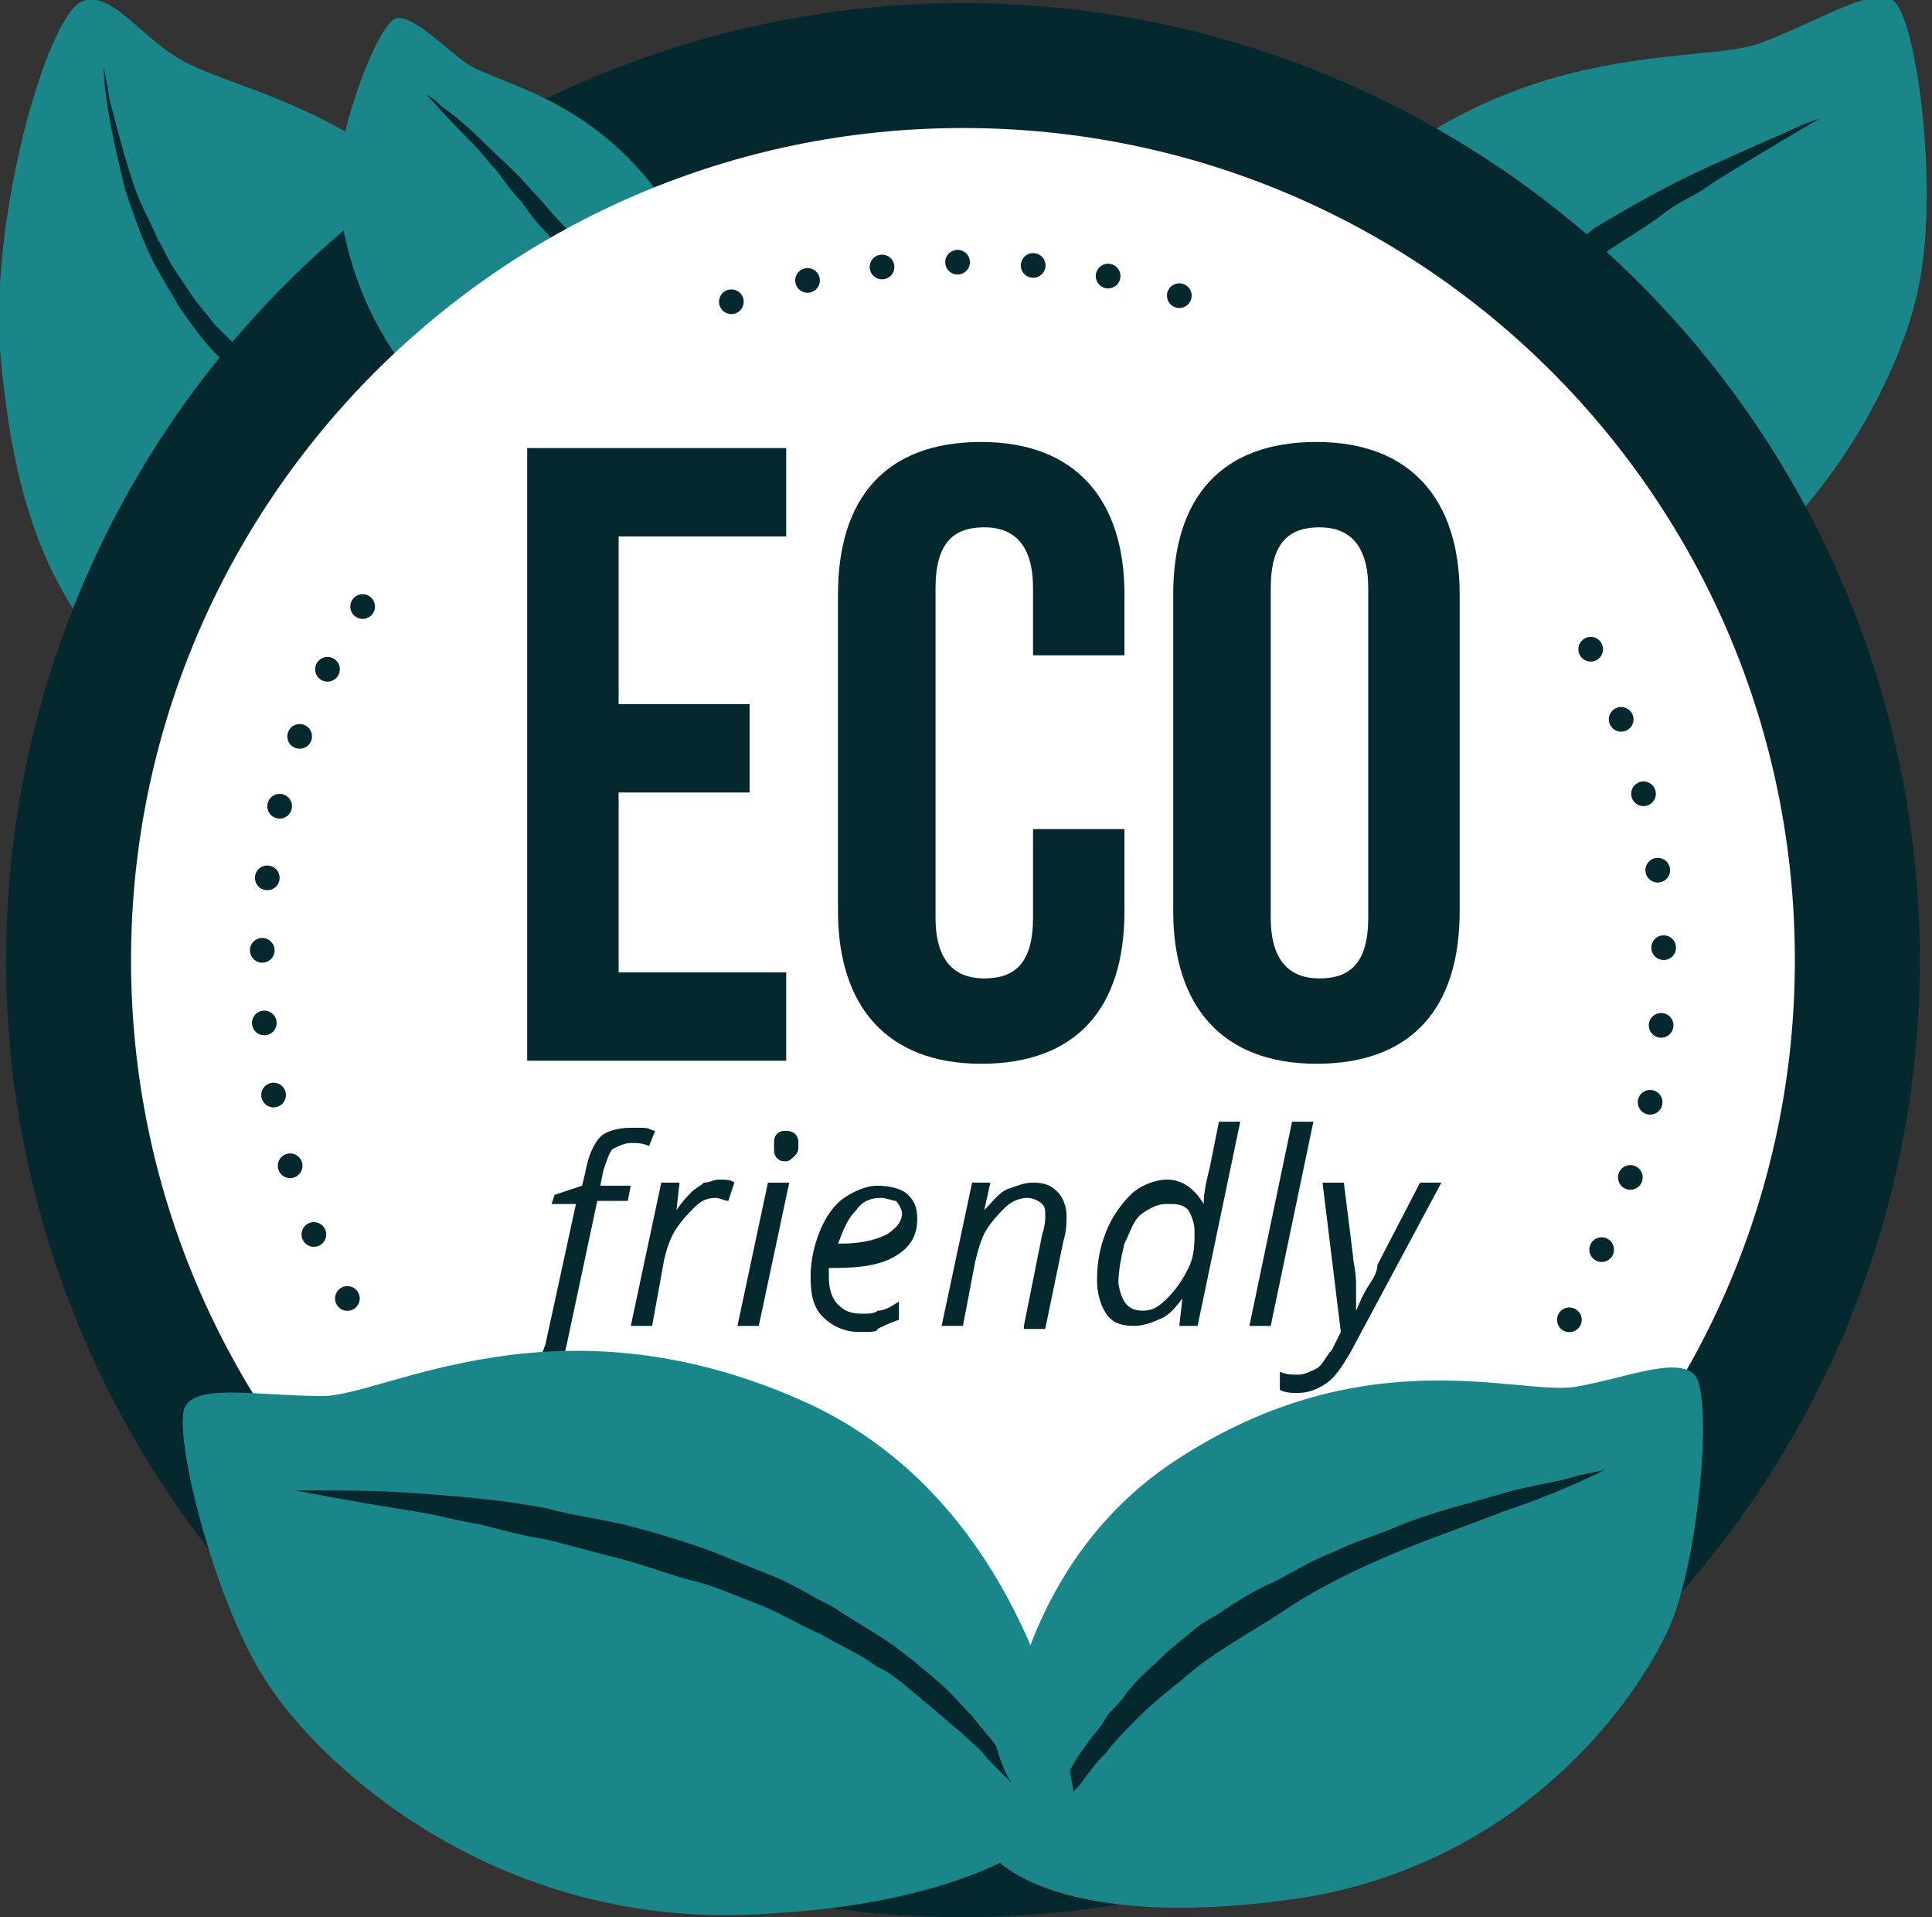 <?xml version="1.0" encoding="utf-8"?>
<!-- Generator: Adobe Illustrator 19.0.0, SVG Export Plug-In . SVG Version: 6.00 Build 0)  -->
<svg version="1.1" id="Слой_1" xmlns="http://www.w3.org/2000/svg" xmlns:xlink="http://www.w3.org/1999/xlink" x="0px" y="0px"
	 viewBox="-265 390 63.4 62.9" enable-background="new -265 390 63.4 62.9" xml:space="preserve">
<rect x="-265" y="390" width="63.4" height="62.9" fill="#333333" stroke="none"/>
<g id="XMLID_2251_">
	<g id="XMLID_344_">
		<path id="XMLID_347_" fill="#1A8689" d="M-225,412.9c0,0-2.7-9.4,3.4-15.7c6-6.2,12.4-5,14.4-5.8c1.9-0.7,3.5-1.8,4.3-1.4
			c0.8,0.5,1.5,6.1,0.9,9.2c-0.5,3-3.8,10.3-12,13C-222,415.1-225,412.9-225,412.9z"/>
		<g id="XMLID_345_">
			<path id="XMLID_346_" fill="#04282D" d="M-223.4,411.4c0,0,0.1-0.4,0.3-1.1c0.1-0.4,0.2-0.7,0.4-1.2c0.2-0.5,0.4-1,0.6-1.6
				c0.1-0.3,0.3-0.5,0.5-0.8c0.2-0.3,0.4-0.5,0.5-0.9c0.4-0.6,0.8-1.2,1.3-1.8c0.5-0.5,1-1.2,1.6-1.8c0.5-0.6,1.2-1.1,1.7-1.7
				c0.6-0.5,1.3-1,1.9-1.6c0.6-0.5,1.3-0.9,1.9-1.4c1.3-0.8,2.6-1.5,3.7-2c1.1-0.5,2-0.9,2.7-1.2c0.6-0.3,1-0.4,1-0.4
				s-1.4,0.8-3.5,2.1c-0.5,0.4-1.1,0.6-1.6,1s-1.2,0.8-1.8,1.2c-0.6,0.5-1.3,0.9-1.8,1.4c-0.6,0.5-1.3,1-1.8,1.5
				c-0.5,0.5-1.2,1-1.7,1.6c-0.5,0.5-1.1,1.1-1.6,1.6c-0.5,0.5-0.9,1.1-1.3,1.7c-0.2,0.3-0.4,0.5-0.5,0.8c-0.2,0.3-0.4,0.5-0.5,0.8
				c-0.4,0.5-0.5,1-0.8,1.5c-0.3,0.5-0.5,0.8-0.5,1.2C-223.2,411.1-223.4,411.4-223.4,411.4z"/>
		</g>
	</g>
</g>
<g id="XMLID_2237_">
	<g id="XMLID_339_">
		<path id="XMLID_342_" fill="#1A8689" d="M-247.3,415.1c0,0,4-9.9-1-16.1c-4.2-5.3-8.5-5.9-10.5-6.9c-1.5-0.7-2.6-2.6-3.6-2
			c-1.1,0.7-2.9,6.9-2.6,11.4c0.4,4.3,1.3,10,7.6,12.9C-253,416.4-247.3,415.1-247.3,415.1z"/>
		<g id="XMLID_340_">
			<path id="XMLID_341_" fill="#04282D" d="M-248.3,413.5c0,0,0-0.1,0-0.3c0-0.2-0.1-0.5-0.2-0.8s-0.2-0.7-0.4-1.2
				c-0.1-0.2-0.2-0.5-0.3-0.7c-0.2-0.2-0.2-0.5-0.4-0.7c-0.3-0.5-0.7-1.1-1.1-1.5c-0.4-0.6-0.9-1.1-1.4-1.6
				c-1.1-1.1-2.2-2.2-3.4-3.3c-0.3-0.2-0.7-0.5-1-0.7c-0.3-0.2-0.7-0.5-1-0.7c-0.7-0.6-1.1-1.2-1.6-1.9c-0.4-0.7-0.8-1.3-1.1-2
				c-0.3-0.7-0.5-1.3-0.7-1.9c-0.3-1.2-0.5-2.2-0.6-2.9c-0.1-0.7-0.1-1.1-0.1-1.1s0.1,0.4,0.2,1.1c0.2,0.7,0.4,1.6,0.8,2.8
				c0.2,0.6,0.5,1.1,0.8,1.8c0.2,0.3,0.3,0.6,0.5,0.9c0.2,0.3,0.4,0.6,0.6,0.9c0.2,0.3,0.5,0.6,0.7,0.9c0.2,0.2,0.5,0.5,0.8,0.8
				c0.3,0.2,0.7,0.5,0.9,0.7c0.3,0.2,0.7,0.5,1,0.7c0.7,0.5,1.2,1.1,1.8,1.6c0.6,0.6,1.1,1.1,1.6,1.7c0.5,0.6,1,1.2,1.4,1.8
				c0.4,0.6,0.7,1.1,1.1,1.7c0.2,0.2,0.2,0.6,0.4,0.8c0.1,0.2,0.2,0.5,0.2,0.7c0.2,0.5,0.2,0.9,0.3,1.3c0.1,0.3,0.1,0.7,0,0.8
				C-248.3,413.4-248.3,413.5-248.3,413.5z"/>
		</g>
	</g>
</g>
<g id="XMLID_2250_">
	<circle id="XMLID_2345_" fill="#04282D" cx="-233.4" cy="421.5" r="31.4"/>
</g>
<g id="XMLID_2269_">
	<g id="XMLID_349_">
		<path id="XMLID_352_" fill="#1A8689" d="M-243.1,406.5c0,0,2.9-4.8,0.4-9.1s-6.1-4.6-7.1-5.4c-0.9-0.7-1.7-1.5-2.2-1.4
			c-0.6,0.2-1.7,3.2-1.9,4.9c-0.1,1.7,0.6,6.2,4.7,8.9C-245.1,407.2-243.1,406.5-243.1,406.5z"/>
		<g id="XMLID_350_">
			<path id="XMLID_351_" fill="#04282D" d="M-243.8,405.4c0,0,0-0.2-0.1-0.7c0-0.2-0.1-0.4-0.1-0.7c-0.1-0.3-0.1-0.6-0.2-0.9
				c0-0.2-0.1-0.4-0.1-0.5c-0.1-0.2-0.1-0.4-0.2-0.5c-0.1-0.4-0.3-0.7-0.5-1.1c-0.2-0.4-0.4-0.8-0.6-1.2s-0.4-0.8-0.7-1.1
				c-0.3-0.3-0.5-0.8-0.8-1.1s-0.6-0.7-0.8-1c-0.3-0.3-0.5-0.6-0.8-1c-0.3-0.3-0.5-0.6-0.7-0.8c-1-1-1.6-1.7-1.6-1.7
				s0.2,0.1,0.5,0.4c0.3,0.2,0.8,0.6,1.3,1.1c0.5,0.5,1.1,1,1.7,1.7c0.3,0.3,0.6,0.7,0.9,1s0.6,0.7,0.8,1.1s0.5,0.8,0.7,1.2
				c0.2,0.4,0.4,0.8,0.6,1.2c0.1,0.4,0.3,0.8,0.4,1.2c0.1,0.2,0.1,0.4,0.2,0.6c0,0.2,0.1,0.4,0.1,0.5c0.1,0.4,0.1,0.6,0.1,1
				c0,0.3,0,0.5,0,0.7C-243.8,405.2-243.8,405.4-243.8,405.4z"/>
		</g>
	</g>
</g>
<g id="XMLID_2232_">
	<path id="XMLID_2298_" fill="#FFFFFF" d="M-233.4,448.8c-15,0-27.3-12.2-27.3-27.3c0-15,12.2-27.3,27.3-27.3s27.3,12.2,27.3,27.3
		C-206.1,436.5-218.3,448.8-233.4,448.8z"/>
</g>
<g id="XMLID_2173_">
	<g id="XMLID_2329_">
		
			<line id="XMLID_2334_" fill="none" stroke="#04282D" stroke-width="0.81" stroke-linecap="round" stroke-miterlimit="10" x1="-253.6" y1="432.6" x2="-253.6" y2="432.6"/>
		
			<path id="XMLID_2333_" fill="none" stroke="#04282D" stroke-width="0.81" stroke-linecap="round" stroke-miterlimit="10" stroke-dasharray="0,2.385" d="
			M-254.7,430.5c-1.1-2.7-1.7-5.7-1.7-8.8c0-3.9,0.9-7.6,2.7-10.8"/>
		
			<line id="XMLID_2332_" fill="none" stroke="#04282D" stroke-width="0.81" stroke-linecap="round" stroke-miterlimit="10" x1="-253.1" y1="409.9" x2="-253.1" y2="409.9"/>
	</g>
</g>
<g id="XMLID_2172_">
	<g id="XMLID_2318_">
		
			<line id="XMLID_2327_" fill="none" stroke="#04282D" stroke-width="0.81" stroke-linecap="round" stroke-miterlimit="10" x1="-212.8" y1="411.3" x2="-212.8" y2="411.3"/>
		
			<path id="XMLID_2320_" fill="none" stroke="#04282D" stroke-width="0.81" stroke-linecap="round" stroke-miterlimit="10" stroke-dasharray="0,2.551" d="
			M-211.8,413.6c0.9,2.5,1.4,5.2,1.4,8c0,3.8-0.9,7.4-2.6,10.5"/>
		
			<line id="XMLID_2319_" fill="none" stroke="#04282D" stroke-width="0.81" stroke-linecap="round" stroke-miterlimit="10" x1="-213.5" y1="433.3" x2="-213.5" y2="433.3"/>
	</g>
</g>
<g id="XMLID_2171_">
	<g id="XMLID_2300_">
		
			<line id="XMLID_2309_" fill="none" stroke="#04282D" stroke-width="0.81" stroke-linecap="round" stroke-miterlimit="10" x1="-241" y1="399.9" x2="-241" y2="399.9"/>
		
			<path id="XMLID_2306_" fill="none" stroke="#04282D" stroke-width="0.81" stroke-linecap="round" stroke-miterlimit="10" stroke-dasharray="0,2.485" d="
			M-238.5,399.2c1.6-0.4,3.4-0.6,5.2-0.6c2.1,0,4,0.3,5.9,0.7"/>
		
			<line id="XMLID_2303_" fill="none" stroke="#04282D" stroke-width="0.81" stroke-linecap="round" stroke-miterlimit="10" x1="-226.3" y1="399.7" x2="-226.3" y2="399.7"/>
	</g>
</g>
<g id="XMLID_364_">
	<g id="XMLID_427_">
		<path id="XMLID_433_" fill="#04282D" d="M-244.7,413.1h4.3v2.9h-4.3v5.9h5.5v2.9h-8.5v-20.1h8.5v2.9h-5.5V413.1z"/>
		<path id="XMLID_431_" fill="#04282D" d="M-228.1,417.2v2.7c0,3.2-1.6,5-4.7,5c-3.1,0-4.7-1.9-4.7-5v-10.4c0-3.2,1.6-5,4.7-5
			c3.1,0,4.7,1.9,4.7,5v2h-3v-2.2c0-1.4-0.6-2-1.6-2c-1,0-1.6,0.5-1.6,2v10.8c0,1.4,0.6,2,1.6,2c1,0,1.6-0.5,1.6-2v-2.9H-228.1z"/>
		<path id="XMLID_428_" fill="#04282D" d="M-226.5,409.5c0-3.2,1.6-5,4.7-5s4.7,1.9,4.7,5v10.4c0,3.2-1.6,5-4.7,5s-4.7-1.9-4.7-5
			V409.5z M-223.3,420.1c0,1.4,0.6,2,1.6,2s1.6-0.5,1.6-2v-10.8c0-1.4-0.6-2-1.6-2s-1.6,0.5-1.6,2V420.1z"/>
	</g>
</g>
<g id="XMLID_294_">
	<g id="XMLID_511_">
		<path id="XMLID_529_" fill="#04282D" d="M-247.9,435.7c-0.2,0-0.4,0-0.5-0.1V435c0.2,0.1,0.3,0.1,0.5,0.1s0.4-0.1,0.5-0.3
			s0.2-0.4,0.3-0.7l1-4.6h-0.8l0.1-0.3l0.9-0.3l0.1-0.4c0.1-0.6,0.3-1,0.5-1.2s0.6-0.3,1-0.3c0.1,0,0.2,0,0.4,0
			c0.2,0,0.3,0.1,0.4,0.1l-0.2,0.5c-0.2-0.1-0.4-0.1-0.6-0.1s-0.4,0.1-0.6,0.2c-0.1,0.1-0.2,0.4-0.3,0.7l-0.1,0.5h1l-0.1,0.5h-1
			l-1,4.7c-0.1,0.5-0.3,0.9-0.5,1.2C-247.1,435.5-247.4,435.7-247.9,435.7z"/>
		<path id="XMLID_527_" fill="#04282D" d="M-241.4,428.7c0.2,0,0.4,0,0.5,0.1l-0.2,0.6c-0.1,0-0.3-0.1-0.4-0.1
			c-0.3,0-0.5,0.1-0.7,0.3s-0.4,0.4-0.6,0.7s-0.3,0.6-0.4,1l-0.4,2.2h-0.7l1-4.7h0.6l-0.1,0.9l0,0c0.2-0.3,0.4-0.5,0.5-0.6
			s0.3-0.2,0.4-0.3C-241.7,428.8-241.6,428.7-241.4,428.7z"/>
		<path id="XMLID_524_" fill="#04282D" d="M-240.1,433.5h-0.7l1-4.7h0.7L-240.1,433.5z M-239.6,427.6c0-0.2,0-0.3,0.1-0.4
			c0.1-0.1,0.2-0.1,0.3-0.1c0.2,0,0.4,0.1,0.4,0.4c0,0.2,0,0.3-0.1,0.4c-0.1,0.1-0.2,0.2-0.3,0.2s-0.2,0-0.3-0.1
			S-239.6,427.8-239.6,427.6z"/>
		<path id="XMLID_521_" fill="#04282D" d="M-236.8,433.7c-0.5,0-0.9-0.2-1.2-0.5s-0.4-0.7-0.4-1.3c0-0.5,0.1-1,0.3-1.5
			c0.2-0.5,0.5-0.9,0.8-1.1s0.7-0.4,1.1-0.4s0.8,0.1,1,0.3s0.3,0.4,0.3,0.8c0,0.5-0.2,0.9-0.7,1.2s-1.1,0.4-2.1,0.4h-0.1v0.3
			c0,0.4,0.1,0.7,0.3,0.9s0.4,0.3,0.8,0.3c0.2,0,0.4,0,0.5-0.1c0.2,0,0.4-0.1,0.7-0.3v0.6c-0.3,0.1-0.5,0.2-0.7,0.3
			C-236.2,433.7-236.4,433.7-236.8,433.7z M-236.1,429.3c-0.3,0-0.6,0.1-0.8,0.4c-0.3,0.3-0.4,0.6-0.6,1.1h0.1
			c0.6,0,1.1-0.1,1.5-0.3c0.3-0.2,0.5-0.4,0.5-0.7c0-0.1-0.1-0.3-0.2-0.4C-235.7,429.4-235.9,429.3-236.1,429.3z"/>
		<path id="XMLID_519_" fill="#04282D" d="M-231.4,433.5l0.6-3c0.1-0.3,0.1-0.5,0.1-0.6c0-0.2,0-0.3-0.1-0.4s-0.3-0.2-0.5-0.2
			s-0.5,0.1-0.7,0.3s-0.4,0.4-0.6,0.7s-0.3,0.7-0.4,1.1l-0.4,2.1h-0.7l1-4.7h0.6l-0.2,0.9l0,0c0.3-0.3,0.5-0.6,0.8-0.7
			s0.5-0.2,0.8-0.2c0.4,0,0.6,0.1,0.8,0.3s0.3,0.5,0.3,0.8c0,0.2,0,0.5-0.1,0.8l-0.6,2.9h-0.7V433.5z"/>
		<path id="XMLID_516_" fill="#04282D" d="M-226.7,428.7c0.5,0,0.9,0.3,1.2,0.8l0,0c0-0.4,0.1-0.8,0.2-1.2l0.3-1.5h0.7l-1.4,6.7
			h-0.6l0.1-0.9l0,0c-0.3,0.4-0.5,0.6-0.8,0.7c-0.2,0.1-0.5,0.2-0.8,0.2c-0.4,0-0.7-0.1-0.9-0.4s-0.3-0.7-0.3-1.1
			c0-0.6,0.1-1.1,0.3-1.6c0.2-0.5,0.5-0.9,0.8-1.2S-227.1,428.7-226.7,428.7z M-227.5,433c0.3,0,0.5-0.1,0.8-0.4s0.5-0.6,0.7-1
			s0.2-0.8,0.2-1.2c0-0.3-0.1-0.5-0.2-0.7c-0.2-0.2-0.4-0.2-0.7-0.2s-0.5,0.1-0.8,0.3s-0.4,0.6-0.6,1c-0.1,0.4-0.2,0.9-0.2,1.3
			C-228.2,432.7-228,433-227.5,433z"/>
		<path id="XMLID_514_" fill="#04282D" d="M-223.3,433.5h-0.7l1.4-6.7h0.7L-223.3,433.5z"/>
		<path id="XMLID_512_" fill="#04282D" d="M-221.6,428.8h0.7l0.3,2.4c0,0.2,0.1,0.5,0.1,0.9s0,0.7,0,0.9l0,0
			c0.1-0.2,0.2-0.5,0.4-0.8s0.3-0.5,0.3-0.7l1.4-2.7h0.7l-3,5.6c-0.3,0.5-0.5,0.8-0.8,1s-0.6,0.3-0.9,0.3c-0.2,0-0.4,0-0.6-0.1V435
			c0.2,0.1,0.4,0.1,0.6,0.1s0.4-0.1,0.6-0.2s0.3-0.4,0.5-0.6l0.3-0.6L-221.6,428.8z"/>
	</g>
</g>
<g id="XMLID_1999_">
	<g id="XMLID_330_">
		<path id="XMLID_333_" fill="#1A8689" d="M-232.3,451c0,0-0.7-8.5,5.6-12.9c6.3-4.3,11.5-2.3,13.4-2.6c1.7-0.3,3.3-1,3.9-0.4
			c0.6,0.6,0.2,5.6-0.7,8c-1,2.5-4.9,8.1-12.4,9.2C-230.3,453.4-232.3,451-232.3,451z"/>
		<g id="XMLID_331_">
			<path id="XMLID_332_" fill="#04282D" d="M-230.8,450c0,0,0.1-0.3,0.4-0.9c0.1-0.3,0.3-0.6,0.5-1s0.5-0.8,0.8-1.2
				c0.2-0.2,0.3-0.4,0.5-0.7c0.2-0.2,0.4-0.4,0.6-0.7c0.4-0.5,0.9-0.9,1.3-1.3c0.5-0.4,1-0.9,1.6-1.2c0.6-0.4,1.2-0.8,1.9-1.1
				c0.6-0.3,1.2-0.7,2-1c0.6-0.3,1.3-0.5,2-0.8c1.2-0.5,2.5-0.8,3.5-1.1c1-0.3,2-0.4,2.5-0.6c0.6-0.1,0.9-0.2,0.9-0.2
				s-1.3,0.7-3.4,1.4c-1,0.4-2.2,0.8-3.4,1.3s-2.5,1.1-3.7,1.9s-2.4,1.4-3.4,2.3c-0.5,0.4-1,0.8-1.4,1.2s-0.8,0.8-1.1,1.2
				c-0.4,0.4-0.6,0.7-0.9,1.1c-0.3,0.3-0.5,0.6-0.6,0.9C-230.6,449.7-230.8,450-230.8,450z"/>
		</g>
	</g>
</g>
<g id="XMLID_1862_">
	<g id="XMLID_300_">
		<path id="XMLID_304_" fill="#1A8689" d="M-229.7,449.3c0,0-1-9.9-9.1-13.4c-8-3.5-13.6-0.1-15.6-0.1c-2.1,0-4-0.4-4.5,0.3
			s0.9,6.4,2.6,9c1.6,2.6,7.4,8.2,16.2,7.7C-231.7,452.4-229.7,449.3-229.7,449.3z"/>
	</g>
</g>
<g id="XMLID_276_">
	<g id="XMLID_1853_">
		<path id="XMLID_2015_" fill="#04282D" d="M-231.8,448.5c0,0-0.3-0.3-0.8-0.8c-0.2-0.3-0.5-0.5-0.9-0.9c-0.4-0.3-0.8-0.7-1.2-1
			c-0.2-0.2-0.5-0.4-0.7-0.6c-0.3-0.2-0.5-0.4-0.8-0.5c-0.5-0.4-1.2-0.7-1.9-1.1c-0.7-0.3-1.3-0.7-2.1-1s-1.4-0.6-2.3-0.8
			c-0.7-0.2-1.5-0.5-2.3-0.7s-1.5-0.4-2.3-0.6c-0.7-0.1-1.4-0.3-2.2-0.5c-0.7-0.1-1.3-0.3-2-0.4c-2.5-0.4-4-0.7-4-0.7s0.4,0,1.1,0
			c0.7,0,1.7,0,3,0.1s2.7,0.2,4.2,0.5c0.7,0.2,1.5,0.3,2.4,0.5c0.8,0.2,1.5,0.4,2.4,0.7s1.5,0.6,2.3,0.9s1.4,0.7,2.2,1.1
			c0.6,0.4,1.3,0.8,1.9,1.2c0.3,0.2,0.5,0.4,0.8,0.6c0.2,0.2,0.5,0.4,0.7,0.6c0.5,0.4,0.8,0.8,1.2,1.2c0.3,0.4,0.6,0.7,0.8,1
			C-232.1,448.1-231.8,448.5-231.8,448.5z"/>
	</g>
</g>
</svg>
